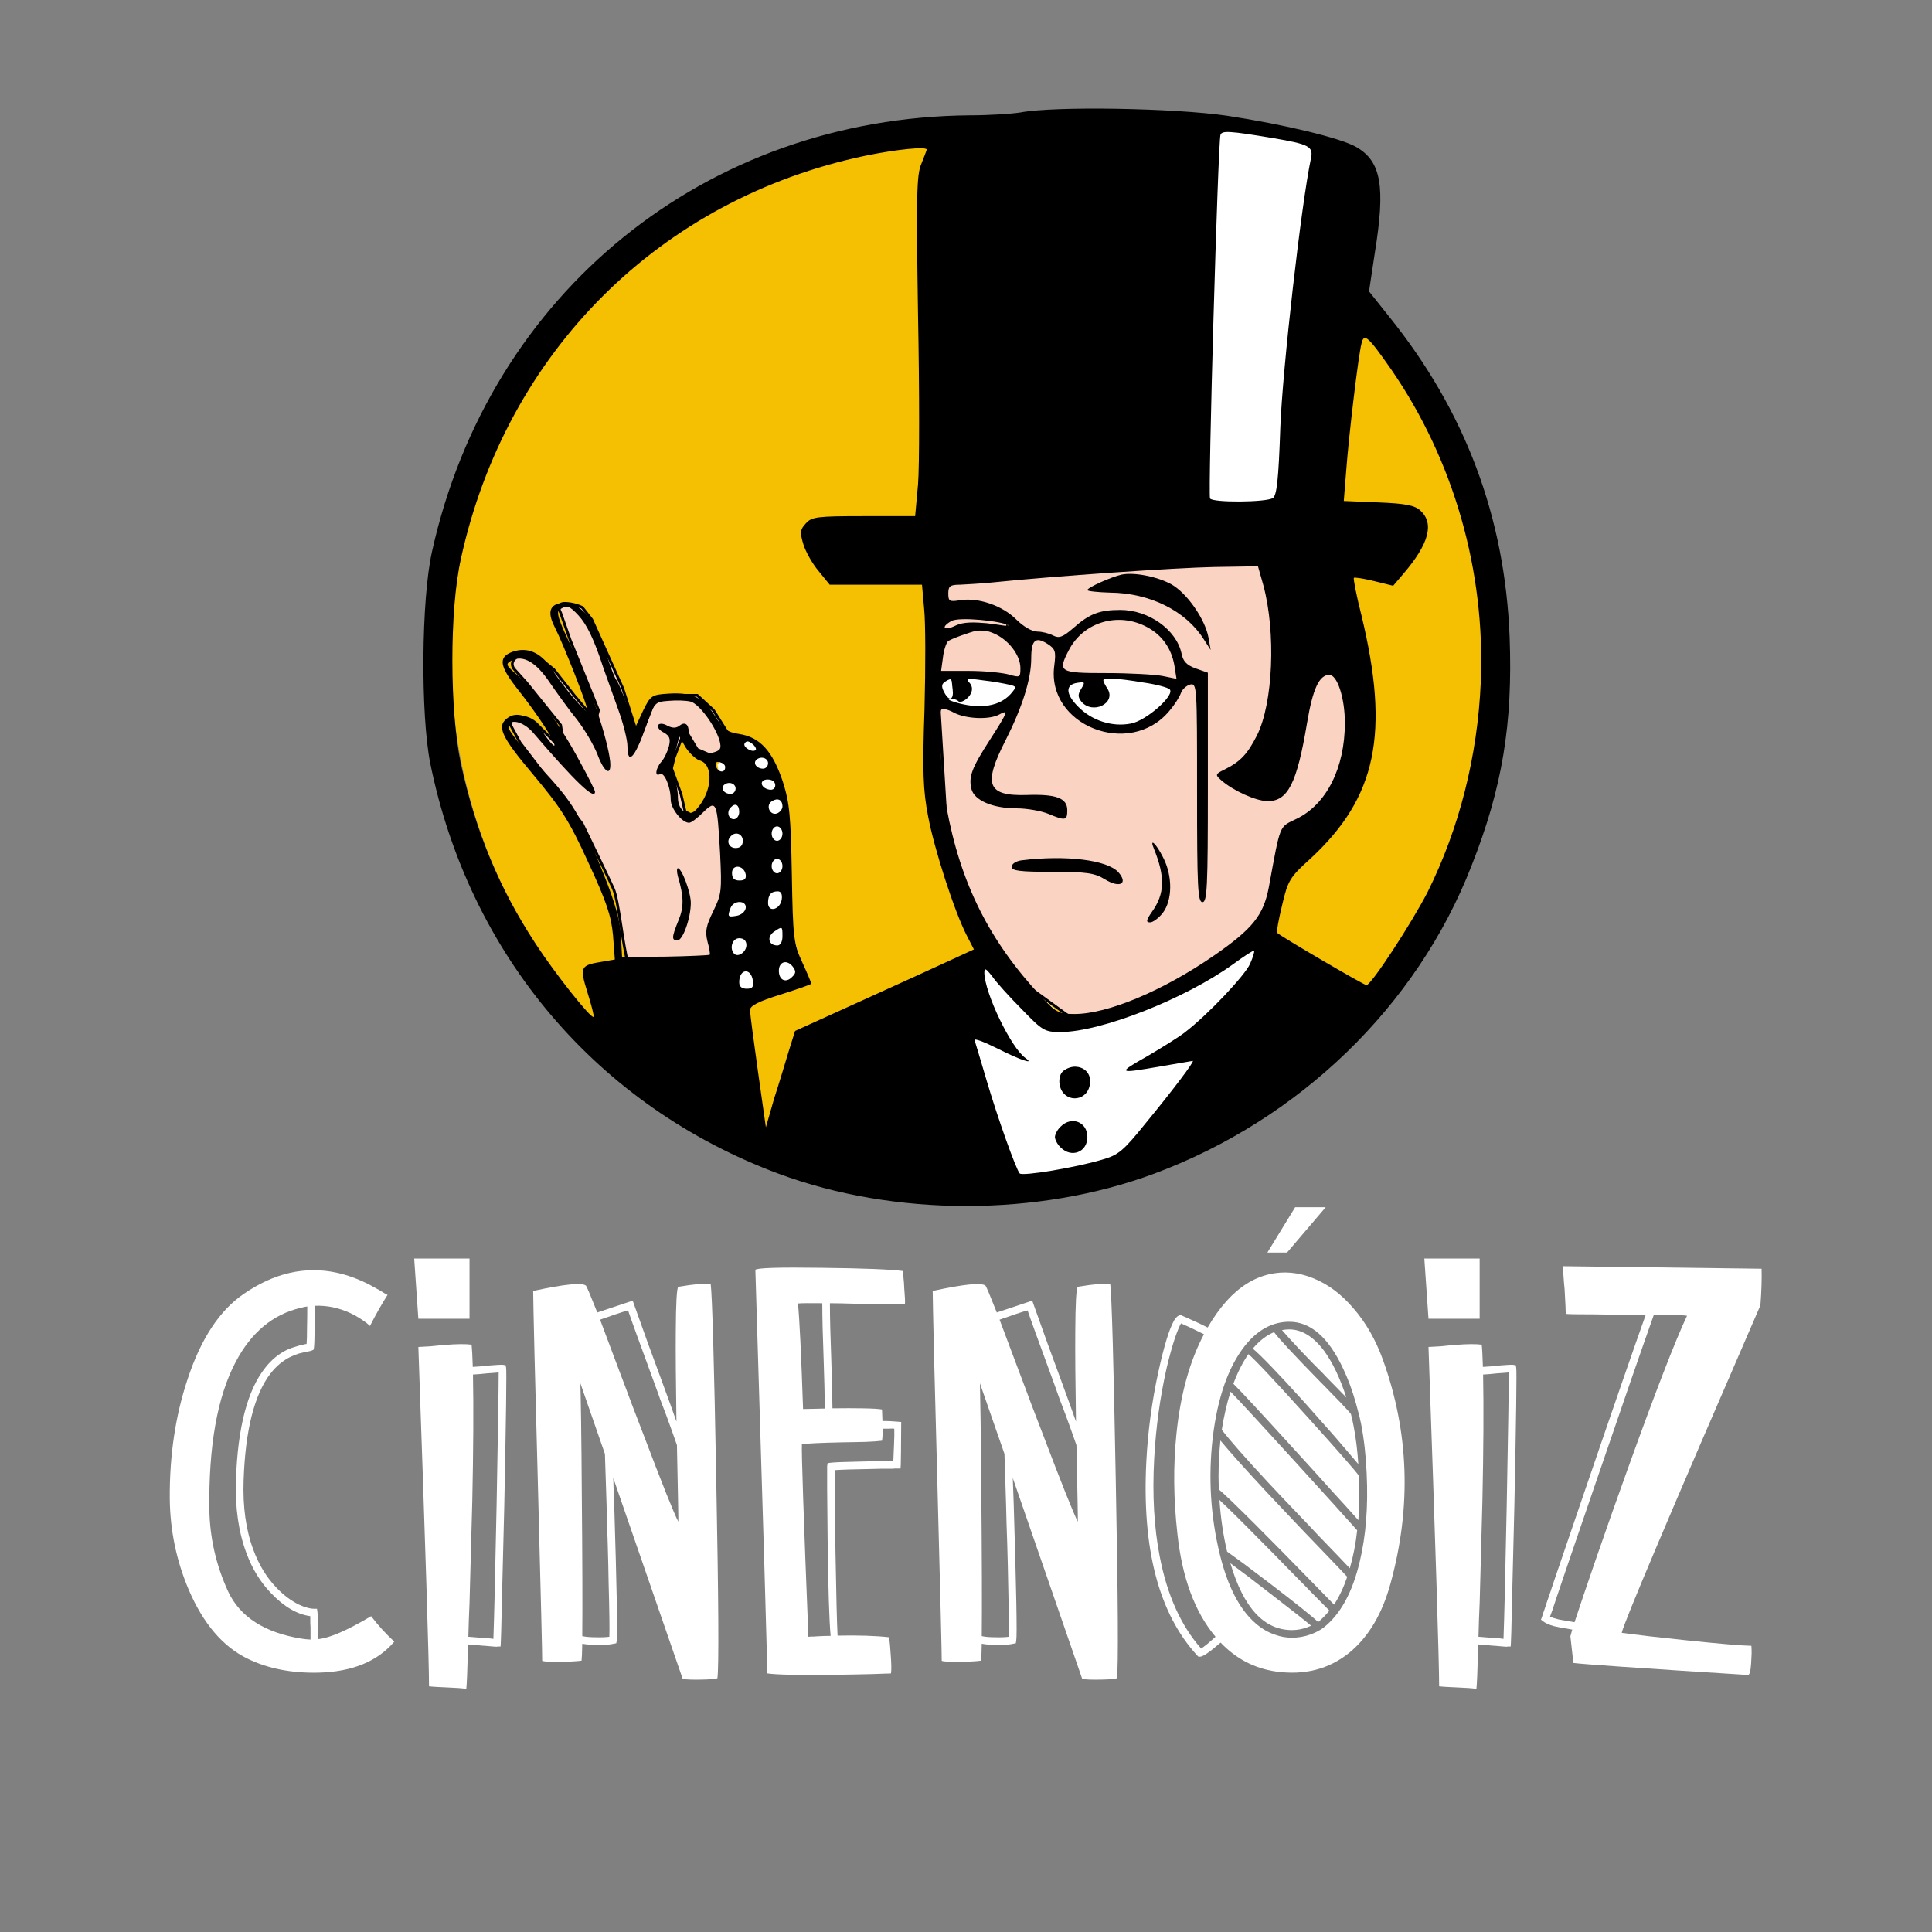 <svg xmlns="http://www.w3.org/2000/svg" xmlns:xlink="http://www.w3.org/1999/xlink" width="500" zoomAndPan="magnify" viewBox="0 0 375 375" height="500" preserveAspectRatio="xMidYMid meet" version="1.0"><rect x="0" y="0" width="375" height="375" fill="#808080" stroke="none"/><defs><clipPath id="c75e556454"><path d="M 82 21 L 293.277 21 L 293.277 234.523 L 82 234.523 Z M 82 21 " clip-rule="nonzero"/></clipPath><clipPath id="6b9d25ad5b"><path d="M 32.953 246 L 77 246 L 77 325 L 32.953 325 Z M 32.953 246 " clip-rule="nonzero"/></clipPath><clipPath id="366076fc6a"><path d="M 222 234.316 L 273 234.316 L 273 325 L 222 325 Z M 222 234.316 " clip-rule="nonzero"/></clipPath><clipPath id="a0e3d80386"><path d="M 299 245 L 341.953 245 L 341.953 326 L 299 326 Z M 299 245 " clip-rule="nonzero"/></clipPath></defs><path fill="#f5bf02" d="M 290.652 127.91 C 290.652 129.578 290.613 131.246 290.531 132.91 C 290.449 134.578 290.328 136.238 290.164 137.898 C 290.004 139.559 289.801 141.211 289.555 142.863 C 289.312 144.512 289.027 146.152 288.703 147.789 C 288.379 149.426 288.016 151.051 287.609 152.668 C 287.207 154.285 286.766 155.891 286.281 157.488 C 285.801 159.082 285.277 160.664 284.719 162.234 C 284.156 163.805 283.559 165.359 282.926 166.902 C 282.289 168.441 281.613 169.965 280.902 171.473 C 280.195 172.98 279.445 174.469 278.664 175.941 C 277.879 177.41 277.062 178.859 276.207 180.293 C 275.352 181.723 274.465 183.129 273.539 184.516 C 272.617 185.902 271.66 187.266 270.668 188.605 C 269.68 189.945 268.656 191.258 267.602 192.547 C 266.551 193.836 265.465 195.098 264.348 196.332 C 263.23 197.57 262.086 198.777 260.91 199.957 C 259.734 201.137 258.531 202.285 257.301 203.402 C 256.07 204.523 254.812 205.613 253.527 206.672 C 252.242 207.727 250.934 208.754 249.598 209.746 C 248.262 210.742 246.902 211.699 245.523 212.625 C 244.141 213.555 242.738 214.445 241.312 215.301 C 239.887 216.16 238.441 216.98 236.973 217.766 C 235.508 218.555 234.023 219.301 232.523 220.016 C 231.02 220.727 229.5 221.402 227.965 222.043 C 226.43 222.68 224.879 223.281 223.316 223.84 C 221.75 224.402 220.172 224.926 218.582 225.41 C 216.992 225.895 215.391 226.34 213.777 226.742 C 212.164 227.148 210.543 227.516 208.914 227.84 C 207.285 228.164 205.648 228.449 204.004 228.695 C 202.359 228.938 200.711 229.145 199.059 229.309 C 197.402 229.469 195.746 229.594 194.086 229.676 C 192.426 229.758 190.766 229.797 189.102 229.797 C 187.441 229.797 185.781 229.758 184.121 229.676 C 182.461 229.594 180.805 229.469 179.148 229.309 C 177.496 229.145 175.848 228.938 174.203 228.695 C 172.559 228.449 170.922 228.164 169.293 227.84 C 167.66 227.516 166.039 227.148 164.43 226.742 C 162.816 226.34 161.215 225.895 159.625 225.41 C 158.035 224.926 156.457 224.402 154.891 223.84 C 153.328 223.281 151.777 222.68 150.242 222.043 C 148.707 221.402 147.188 220.727 145.684 220.016 C 144.184 219.301 142.699 218.555 141.234 217.766 C 139.766 216.98 138.32 216.16 136.895 215.301 C 135.469 214.445 134.066 213.555 132.684 212.625 C 131.301 211.699 129.945 210.742 128.609 209.746 C 127.273 208.754 125.965 207.727 124.68 206.672 C 123.395 205.613 122.137 204.523 120.906 203.402 C 119.676 202.285 118.473 201.137 117.297 199.957 C 116.121 198.777 114.977 197.57 113.859 196.332 C 112.742 195.098 111.656 193.836 110.602 192.547 C 109.551 191.258 108.527 189.945 107.535 188.605 C 106.547 187.266 105.59 185.902 104.668 184.516 C 103.742 183.129 102.855 181.723 102 180.293 C 101.145 178.859 100.328 177.41 99.543 175.941 C 98.762 174.469 98.012 172.98 97.301 171.473 C 96.59 169.965 95.918 168.441 95.281 166.902 C 94.645 165.359 94.047 163.805 93.488 162.234 C 92.93 160.664 92.406 159.082 91.926 157.488 C 91.441 155.891 91 154.285 90.594 152.668 C 90.191 151.051 89.828 149.426 89.504 147.789 C 89.18 146.152 88.895 144.512 88.652 142.863 C 88.406 141.211 88.203 139.559 88.043 137.898 C 87.879 136.238 87.758 134.578 87.676 132.91 C 87.594 131.246 87.551 129.578 87.551 127.91 C 87.551 126.246 87.594 124.578 87.676 122.914 C 87.758 121.246 87.879 119.586 88.043 117.926 C 88.203 116.266 88.406 114.613 88.652 112.961 C 88.895 111.312 89.18 109.672 89.504 108.035 C 89.828 106.398 90.191 104.773 90.594 103.156 C 91 101.539 91.441 99.93 91.926 98.336 C 92.406 96.738 92.93 95.156 93.488 93.586 C 94.047 92.016 94.645 90.461 95.281 88.922 C 95.918 87.383 96.59 85.855 97.301 84.352 C 98.012 82.844 98.762 81.355 99.543 79.883 C 100.328 78.414 101.145 76.961 102 75.531 C 102.855 74.102 103.742 72.695 104.668 71.309 C 105.59 69.922 106.547 68.559 107.535 67.219 C 108.527 65.879 109.551 64.566 110.602 63.277 C 111.656 61.988 112.742 60.727 113.859 59.488 C 114.977 58.254 116.121 57.047 117.297 55.867 C 118.473 54.688 119.676 53.539 120.906 52.418 C 122.137 51.301 123.395 50.211 124.68 49.152 C 125.965 48.094 127.273 47.07 128.609 46.078 C 129.945 45.082 131.301 44.125 132.684 43.195 C 134.066 42.27 135.469 41.379 136.895 40.52 C 138.32 39.664 139.766 38.844 141.234 38.055 C 142.699 37.27 144.184 36.52 145.684 35.809 C 147.188 35.094 148.707 34.418 150.242 33.781 C 151.777 33.145 153.328 32.543 154.891 31.98 C 156.457 31.422 158.035 30.898 159.625 30.414 C 161.215 29.93 162.816 29.484 164.43 29.078 C 166.039 28.676 167.66 28.309 169.293 27.984 C 170.922 27.66 172.559 27.375 174.203 27.129 C 175.848 26.883 177.496 26.68 179.148 26.516 C 180.805 26.352 182.461 26.23 184.121 26.148 C 185.781 26.066 187.441 26.027 189.102 26.027 C 190.766 26.027 192.426 26.066 194.086 26.148 C 195.746 26.23 197.402 26.352 199.059 26.516 C 200.711 26.68 202.359 26.883 204.004 27.129 C 205.648 27.375 207.285 27.66 208.914 27.984 C 210.543 28.309 212.164 28.676 213.777 29.078 C 215.391 29.484 216.992 29.93 218.582 30.414 C 220.172 30.898 221.75 31.422 223.316 31.98 C 224.879 32.543 226.43 33.145 227.965 33.781 C 229.5 34.418 231.02 35.094 232.523 35.809 C 234.023 36.52 235.508 37.27 236.973 38.055 C 238.441 38.844 239.887 39.664 241.312 40.52 C 242.738 41.379 244.141 42.27 245.523 43.195 C 246.902 44.125 248.262 45.082 249.598 46.078 C 250.934 47.07 252.242 48.094 253.527 49.152 C 254.812 50.211 256.07 51.301 257.301 52.418 C 258.531 53.539 259.734 54.688 260.91 55.867 C 262.086 57.047 263.23 58.254 264.348 59.488 C 265.465 60.727 266.551 61.988 267.602 63.277 C 268.656 64.566 269.68 65.879 270.668 67.219 C 271.66 68.559 272.617 69.922 273.539 71.309 C 274.465 72.695 275.352 74.102 276.207 75.531 C 277.062 76.961 277.879 78.414 278.664 79.883 C 279.445 81.355 280.195 82.844 280.902 84.352 C 281.613 85.855 282.289 87.383 282.926 88.922 C 283.559 90.461 284.156 92.016 284.719 93.586 C 285.277 95.156 285.801 96.738 286.281 98.336 C 286.766 99.93 287.207 101.539 287.609 103.156 C 288.016 104.773 288.379 106.398 288.703 108.035 C 289.027 109.672 289.312 111.312 289.555 112.961 C 289.801 114.613 290.004 116.266 290.164 117.926 C 290.328 119.586 290.449 121.246 290.531 122.914 C 290.613 124.578 290.652 126.246 290.652 127.91 Z M 290.652 127.91 " fill-opacity="1" fill-rule="nonzero"/><path fill="#fad3c2" d="M 119.039 172.551 C 120.09 174.914 120.879 183.844 121.926 187.258 L 139.77 186.469 L 140.297 179.117 L 141.609 172.551 L 141.609 161.523 L 140.297 155.223 L 138.984 155.223 L 134.523 158.371 L 132.949 157.586 L 132.16 154.172 L 130.324 149.184 L 130.848 147.082 L 132.949 141.566 L 135.309 145.504 L 138.984 147.082 L 141.871 146.031 L 141.082 142.09 L 138.457 137.891 L 135.309 135 L 129.539 135 L 126.914 136.316 L 124.027 143.668 L 120.879 133.688 L 114.844 120.297 L 113.004 117.934 C 112.48 117.672 111.062 117.145 109.594 117.145 C 108.125 117.145 108.457 118.371 108.809 118.984 L 110.645 124.234 L 116.156 137.891 L 115.629 139.992 L 111.43 135 L 107.496 130.012 L 104.609 127.648 L 102.246 126.863 C 101.809 126.863 100.727 127.07 99.887 127.91 C 99.047 128.754 99.535 129.664 99.887 130.012 L 102.246 132.637 L 108.809 140.777 L 109.594 146.031 L 104.348 140.777 C 103.91 140.254 102.613 139.203 100.934 139.203 C 99.254 139.203 99.012 140.254 99.098 140.777 L 100.934 144.191 L 113.004 159.949 C 114.668 163.363 118.199 170.66 119.039 172.551 Z M 119.039 172.551 " fill-opacity="1" fill-rule="nonzero"/><path fill="#fad3c2" d="M 183.855 163.625 L 192.516 183.32 L 195.402 188.57 L 208.785 198.285 L 227.938 192.508 L 246.047 181.219 L 249.457 171.504 L 253.395 163.625 L 264.676 150.758 L 264.676 133.688 L 258.117 126.074 L 251.293 128.438 L 248.145 106.641 L 237.648 106.641 L 183.855 110.844 L 182.02 133.688 Z M 183.855 163.625 " fill-opacity="1" fill-rule="nonzero"/><path stroke-linecap="butt" transform="matrix(0.525, 0, 0, 0.525, 81.779, 20.774)" fill="none" stroke-linejoin="miter" d="M 70.996 288.997 C 72.999 293.497 74.502 310.5 76.497 317.001 L 110.497 315.498 L 111.502 301.5 L 114.003 288.997 L 114.003 268 L 111.502 256.003 L 109.001 256.003 L 100.501 261.998 L 97.502 260.503 L 95.998 254.002 L 92.5 244.504 L 93.497 240.502 L 97.502 230 L 101.997 237.497 L 109.001 240.502 L 114.502 238.501 L 112.998 230.997 L 107.996 223.001 L 101.997 217.497 L 91.004 217.497 L 86.002 220.003 L 80.501 234.001 L 74.502 214.998 L 63.003 189.501 L 59.497 185.001 C 58.499 184.502 55.798 183.498 52.999 183.498 C 50.2 183.498 50.833 185.834 51.503 187.002 L 55.001 196.998 L 65.503 223.001 L 64.499 227.002 L 56.497 217.497 L 49.002 207.999 L 43.501 203.499 L 38.998 202.004 C 38.165 202.004 36.103 202.398 34.503 203.997 C 32.902 205.604 33.833 207.337 34.503 207.999 L 38.998 212.997 L 51.503 228.497 L 52.999 238.501 L 43.003 228.497 C 42.169 227.501 39.698 225.5 36.497 225.5 C 33.297 225.5 32.835 227.501 32.999 228.497 L 36.497 234.998 L 59.497 265.002 C 62.668 271.503 69.396 285.397 70.996 288.997 Z M 70.996 288.997 " stroke="#000000" stroke-width="1" stroke-opacity="1" stroke-miterlimit="4"/><path stroke-linecap="butt" transform="matrix(0.525, 0, 0, 0.525, 81.779, 20.774)" fill="none" stroke-linejoin="miter" d="M 194.501 272.001 L 211.002 309.503 L 216.503 319.5 L 242.003 337.998 L 278.497 326.997 L 313.003 305.502 L 319.501 287.004 L 327.004 272.001 L 348.499 247.501 L 348.499 214.998 L 336.002 200.501 L 322.999 205.001 L 317 163.498 L 297 163.498 L 194.501 171.501 L 191.002 214.998 Z M 194.501 272.001 " stroke="#000000" stroke-width="1" stroke-opacity="1" stroke-miterlimit="4"/><path fill="#ffffff" d="M 141.344 159.422 L 139.246 148.395 L 141.871 145.504 L 143.445 143.93 C 143.969 143.492 144.703 143.195 145.543 143.406 C 146.594 143.668 148.168 145.77 148.691 145.77 C 149.113 145.77 150.965 150.23 151.84 152.594 L 152.629 159.16 L 153.152 170.977 L 153.68 180.691 L 156.566 190.41 L 146.855 193.035 L 142.395 191.984 L 140.82 180.691 L 140.82 169.926 Z M 141.344 159.422 " fill-opacity="1" fill-rule="nonzero"/><path fill="#ffffff" d="M 219.281 226.383 L 196.449 230.324 C 193.301 225.508 186.898 215.145 186.48 212.203 C 186.059 209.262 184.73 202.227 184.117 199.074 L 191.727 198.285 C 190.504 196.359 188.055 192.246 188.055 191.195 C 188.055 190.145 189.102 187.781 189.629 186.73 L 193.039 185.684 L 196.449 188.57 L 207.473 198.285 L 215.344 197.234 L 234.238 188.57 L 246.309 180.691 L 247.355 186.73 C 244.559 193.035 238.855 205.797 238.434 206.426 C 238.016 207.059 225.488 219.992 219.281 226.383 Z M 219.281 226.383 " fill-opacity="1" fill-rule="nonzero"/><path fill="#ffffff" d="M 193.301 137.891 L 188.316 137.891 L 184.379 136.84 L 182.805 134.738 L 183.066 131.062 L 187.266 130.273 L 198.812 131.852 L 198.812 134.215 Z M 193.301 137.891 " fill-opacity="1" fill-rule="nonzero"/><path fill="#ffffff" d="M 207.996 131.59 L 211.145 131.062 L 218.23 131.062 L 226.629 131.852 L 227.676 134.738 L 222.953 140.254 L 216.918 141.305 C 213.508 141.305 208.207 138.102 207.996 137.891 C 207.785 137.68 206.859 135.613 206.16 134.738 Z M 207.996 131.59 " fill-opacity="1" fill-rule="nonzero"/><path fill="#ffffff" d="M 253.129 99.027 L 229.25 100.863 L 231.352 88.523 L 231.352 38.367 L 237.125 23.398 L 257.066 27.078 L 261.789 34.168 Z M 253.129 99.027 " fill-opacity="1" fill-rule="nonzero"/><g clip-path="url(#c75e556454)"><path fill="#000000" d="M 198.059 21.824 C 196.309 22.105 191.902 22.383 188.262 22.383 C 136.973 22.805 94.988 56.836 83.859 107.043 C 81.762 116.359 81.621 138.625 83.512 148.148 C 91.07 185.402 115.98 214.742 151.176 227.836 C 173.707 236.168 201.418 236.168 223.949 227.836 C 252.223 217.332 275.031 195.277 285.598 168.105 C 291.617 152.91 293.645 140.445 293.016 123.641 C 292.105 100.32 284.41 79.805 269.574 61.387 L 265.727 56.559 L 266.844 49.133 C 268.945 36.18 268.105 31.348 263.277 28.547 C 260.27 26.797 249.211 24.137 238.086 22.453 C 228.008 20.984 204.777 20.562 198.059 21.824 Z M 247.043 26.797 C 254.039 27.988 254.949 28.406 254.461 30.719 C 252.57 39.609 248.934 71.684 248.512 82.887 C 248.16 93.32 247.812 96.191 247.043 96.68 C 245.715 97.52 235.355 97.59 234.867 96.75 C 234.445 96.121 236.406 27.496 236.895 26.168 C 237.176 25.324 238.645 25.395 247.043 26.797 Z M 179.867 29.035 C 179.867 29.176 179.375 30.438 178.816 31.84 C 177.906 33.938 177.836 38.141 178.188 61.109 C 178.469 75.883 178.469 90.66 178.188 94.02 L 177.629 100.184 L 167.691 100.184 C 158.594 100.184 157.543 100.32 156.426 101.582 C 155.305 102.773 155.234 103.332 155.934 105.645 C 156.355 107.043 157.684 109.426 158.875 110.824 L 161.043 113.488 L 178.957 113.488 L 179.375 118.18 C 179.656 120.77 179.656 129.523 179.445 137.645 C 179.027 149.758 179.168 153.402 180.145 158.441 C 181.336 164.816 185.254 176.93 187.633 181.551 L 189.035 184.281 L 184.625 186.312 C 182.176 187.434 174.41 191.004 167.27 194.227 L 154.324 200.105 L 153.137 203.887 C 152.508 205.988 151.246 210.191 150.266 213.203 L 148.656 218.805 L 147.117 207.949 C 146.277 201.996 145.578 196.676 145.578 196.047 C 145.578 195.207 147.258 194.363 151.527 193.035 C 154.816 191.984 157.473 191.074 157.473 190.934 C 157.473 190.793 156.703 188.902 155.727 186.801 C 154.047 183.16 153.906 182.109 153.695 169.715 C 153.484 158.371 153.277 155.922 151.945 151.719 C 149.988 145.836 147.539 143.105 143.551 142.477 C 141.172 142.125 140.402 141.566 138.793 138.977 C 136.48 135.336 134.383 134.355 129.766 134.633 C 126.477 134.844 126.266 134.984 124.797 137.996 L 123.328 141.145 L 122.559 139.047 C 120.668 134.004 120.109 132.672 119.617 131.973 C 119.27 131.555 118.359 129.102 117.59 126.582 C 115.84 120.91 112.691 116.988 109.891 116.988 C 106.812 116.988 106.043 118.527 107.652 121.68 C 109.402 125.109 114.09 137.086 114.09 138.066 C 114.09 138.906 109.684 133.793 106.953 129.664 C 104.855 126.582 102.336 125.531 99.465 126.512 C 96.668 127.562 96.875 129.242 100.656 134.004 C 104.574 138.977 108.004 144.297 107.582 144.719 C 107.441 144.859 106.465 143.738 105.414 142.195 C 103.453 139.254 100.656 137.996 98.766 139.188 C 96.246 140.797 97.086 142.758 103.523 150.391 C 108.844 156.762 110.453 159.211 114.16 167.336 C 117.73 175.039 118.637 177.77 118.988 181.551 L 119.34 186.242 L 116.891 186.664 C 112.621 187.363 112.48 187.641 114.02 192.613 C 114.789 195.066 115.352 197.234 115.211 197.375 C 114.719 197.797 107.582 188.762 103.945 183.16 C 96.805 172.238 92.328 161.383 89.461 148.289 C 87.289 138.137 87.219 118.387 89.461 108.445 C 98.277 68.25 128.156 38.559 167.969 30.227 C 174.059 28.969 179.867 28.406 179.867 29.035 Z M 270.062 71.754 C 282.168 89.328 288.328 110.824 287.418 132.395 C 286.789 146.887 283.219 160.824 277.133 173.078 C 274.055 179.102 266.145 191.215 265.234 191.215 C 264.746 191.215 248.723 181.832 247.883 181.059 C 247.742 180.922 248.16 178.539 248.863 175.668 C 249.98 170.906 250.332 170.277 254.461 166.566 C 267.195 154.73 269.785 142.336 264.258 119.438 C 263.277 115.586 262.648 112.297 262.785 112.156 C 262.926 112.016 264.746 112.297 266.707 112.785 L 270.414 113.695 L 272.441 111.316 C 277.34 105.574 278.461 101.582 275.66 99.062 C 274.543 98.082 272.793 97.73 267.547 97.52 L 260.828 97.242 L 261.316 91.148 C 261.809 84.496 263.625 69.23 264.258 66.711 C 264.746 64.539 265.516 65.238 270.062 71.754 Z M 245.223 113.625 C 247.672 122.73 247.113 136.523 243.965 142.758 C 242.145 146.328 240.816 147.801 237.734 149.34 C 235.848 150.25 235.848 150.391 237.035 151.441 C 239.344 153.473 243.824 155.5 246.062 155.5 C 249.98 155.5 251.73 152.07 253.691 140.375 C 254.809 133.652 256.07 130.992 258.027 130.992 C 259.566 130.992 261.039 135.473 261.039 140.305 C 261.039 149.059 257.469 156.133 251.66 158.934 C 248.23 160.613 248.582 159.703 246.273 172.238 C 245.223 177.699 243.125 180.289 235.637 185.473 C 225.699 192.336 214.992 196.816 208.555 196.816 C 205.547 196.816 204.988 196.535 202.117 193.453 C 192.043 182.672 186.445 171.539 183.715 156.691 C 182.664 150.738 181.965 138.414 182.734 137.715 C 182.945 137.434 184.066 137.715 185.184 138.344 C 187.492 139.535 191.973 139.746 193.93 138.695 C 195.82 137.645 195.609 138.207 192.184 143.527 C 188.613 149.059 187.984 150.738 188.543 153.121 C 189.102 155.363 192.672 156.902 197.359 156.902 C 199.32 156.902 202.047 157.391 203.449 157.953 C 206.809 159.352 207.156 159.281 207.156 157.254 C 207.156 154.871 204.918 154.102 199.18 154.312 C 191.621 154.52 190.781 152.281 195.191 143.668 C 198.41 137.297 200.16 131.832 200.16 127.77 C 200.16 124.199 201 123.5 203.309 124.969 C 204.848 125.953 204.988 126.441 204.637 129.172 C 203.027 140.797 219.262 147.238 226.961 137.996 C 227.938 136.875 228.918 135.336 229.199 134.562 C 229.41 133.863 230.25 133.094 230.949 132.883 C 232.348 132.535 232.348 133.023 232.348 153.82 C 232.348 172.309 232.488 175.109 233.398 175.109 C 234.309 175.109 234.445 172.168 234.445 152.84 L 234.445 130.574 L 232.066 129.734 C 230.316 129.102 229.617 128.332 229.34 126.863 C 228.359 122.238 222.973 118.387 217.441 118.387 C 213.383 118.387 211.426 119.16 208.348 121.891 C 206.246 123.711 205.547 123.922 204.43 123.359 C 203.656 122.941 202.258 122.59 201.348 122.59 C 200.301 122.59 198.621 121.609 197.219 120.207 C 194.562 117.547 189.875 115.938 186.375 116.496 C 184.273 116.848 184.066 116.707 184.066 115.168 C 184.066 113.766 184.414 113.488 186.375 113.488 C 187.562 113.418 190.363 113.277 192.461 113.066 C 204.707 111.805 228.289 110.195 235.637 110.055 L 244.172 109.914 Z M 112.27 119.438 C 113.879 121.188 115.281 123.988 117.098 129.594 C 117.73 131.344 118.988 134.914 119.969 137.645 C 120.949 140.305 121.789 143.598 121.789 144.859 C 121.789 148.57 123.188 147.168 125.215 141.426 C 127.035 136.246 127.035 136.246 129.766 136.035 C 131.305 135.895 133.191 135.965 134.031 136.176 C 135.711 136.594 138.93 141.008 139.699 143.879 C 140.051 145.348 139.84 145.699 138.23 146.117 C 136.691 146.469 136.062 146.258 135.012 144.926 C 134.312 144.016 133.684 142.758 133.684 142.125 C 133.684 140.516 132.914 140.027 131.863 140.867 C 131.234 141.355 130.535 141.355 129.555 140.867 C 128.715 140.375 128.016 140.375 127.734 140.727 C 127.527 141.145 128.016 141.777 128.855 142.195 C 129.973 142.828 130.184 143.387 129.836 144.859 C 129.555 145.906 128.926 147.238 128.363 147.867 C 127.246 149.129 127.035 150.879 128.086 150.25 C 128.926 149.758 130.184 152.77 130.184 155.223 C 130.184 156.902 132.355 159.703 133.754 159.703 C 134.172 159.703 135.363 158.793 136.48 157.672 C 139.07 155.152 139.211 155.57 139.77 165.656 C 140.121 172.938 140.051 173.566 138.441 176.859 C 137.043 179.73 136.832 180.781 137.32 182.742 C 137.672 184 137.883 185.191 137.742 185.332 C 137.602 185.402 133.754 185.613 129.137 185.684 L 120.738 185.75 L 120.527 181.691 C 120.387 178.82 119.34 175.039 117.098 169.508 C 112.41 157.742 111.57 156.203 104.852 148.918 C 101.426 145.277 98.695 141.777 98.695 141.215 C 98.695 139.324 101.566 139.957 103.523 142.266 C 111.57 151.648 115.488 155.43 115.488 153.68 C 115.488 153.402 114.09 150.602 112.34 147.449 C 108.703 140.656 103.875 134.074 100.445 131.062 C 98.137 129.102 98.066 128.891 99.324 128.191 C 101.566 127.07 104.082 128.543 106.742 132.535 C 108.141 134.562 110.453 137.785 111.992 139.676 C 113.461 141.566 115.281 144.648 115.98 146.469 C 117.309 150.039 118.707 150.809 118.43 147.801 C 117.938 143.316 114.371 132.742 111.223 126.16 C 108.422 120.488 107.863 118.738 108.633 118.316 C 110.031 117.406 110.52 117.547 112.27 119.438 Z M 195.801 121.398 C 196.363 121.75 193.496 121.172 191.465 120.961 C 189.086 120.75 187.004 120.699 185.535 121.398 C 183.297 122.52 182.457 121.82 184.625 120.559 C 186.094 119.648 194.543 120.559 195.801 121.398 Z M 222.832 121.82 C 225.629 123.359 227.379 125.953 227.938 129.102 L 228.359 131.762 L 225.629 131.203 C 224.16 130.922 219.191 130.645 214.645 130.645 C 205.617 130.645 205.266 130.434 207.438 126.23 C 210.305 120.629 217.234 118.668 222.832 121.82 Z M 196.73 122.379 C 197.641 123.5 198.27 122.578 197.219 121.668 C 196.52 121.18 195.262 121.609 195.262 121.469 C 195.262 120.91 195.82 121.258 196.73 122.379 Z M 192.742 122.871 C 195.68 124.059 198.059 127.141 198.059 129.664 C 198.059 131.484 197.988 131.555 195.82 130.922 C 194.562 130.574 191.062 130.223 188.125 130.223 L 182.664 130.223 L 183.016 127.703 C 183.156 126.301 183.645 124.832 183.996 124.48 C 184.414 124.059 188.508 122.605 189.629 122.398 C 190.676 122.398 191.414 122.309 192.742 122.871 Z M 184.906 133.793 C 185.168 135.668 184.344 136.383 183.297 134.426 C 182.664 133.234 182.734 132.812 183.434 132.324 C 184.973 131.344 184.641 131.922 184.906 133.793 Z M 195.82 132.883 C 197.359 133.234 197.359 133.305 196.172 134.703 C 193.512 137.645 189.066 137.363 185.676 136.383 C 182.281 135.406 185.43 135.406 186.023 136.105 C 186.621 136.805 189.941 134.426 188.125 132.465 C 187.355 131.691 187.844 131.625 190.711 132.043 C 192.672 132.254 194.91 132.672 195.82 132.883 Z M 221.852 132.465 C 224.371 132.812 226.68 133.445 227.031 133.793 C 228.148 134.914 222.41 139.957 219.473 140.445 C 215.902 141.145 211.914 139.887 209.258 137.156 C 206.809 134.703 206.738 132.883 209.117 132.535 C 210.586 132.324 210.656 132.395 209.887 133.652 C 209.188 134.773 209.188 135.266 209.887 136.176 C 212.055 138.766 216.672 136.523 214.992 133.723 C 214.504 133.023 214.152 132.254 214.152 132.043 C 214.152 131.484 216.883 131.625 221.852 132.465 Z M 135.781 147.59 C 138.582 148.359 138.301 153.609 135.223 157.043 C 133.754 158.793 131.582 157.461 131.582 154.801 C 131.582 153.68 131.305 152 130.883 150.949 C 130.395 149.691 130.465 148.219 131.023 146.047 L 131.863 142.969 L 133.125 145.137 C 133.895 146.258 135.082 147.379 135.781 147.59 Z M 146.699 145.559 C 146.07 146.188 144.109 144.996 144.531 144.297 C 144.879 143.738 145.297 143.809 146 144.367 C 146.559 144.789 146.84 145.348 146.699 145.559 Z M 149.078 148.148 C 149.078 148.711 148.656 149.199 148.098 149.199 C 146.91 149.199 146.137 148.219 146.77 147.52 C 147.609 146.68 149.078 147.098 149.078 148.148 Z M 140.75 148.848 C 140.82 150.039 139.492 150.039 139 148.848 C 138.723 148.078 138.93 147.801 139.699 147.938 C 140.262 148.078 140.75 148.43 140.75 148.848 Z M 150.477 152.422 C 150.477 153.051 149.988 153.402 149.289 153.262 C 147.539 152.91 147.328 151.301 149.008 151.301 C 149.848 151.301 150.477 151.719 150.477 152.422 Z M 142.781 153.051 C 142.781 153.609 142.359 154.102 141.801 154.102 C 140.609 154.102 139.84 153.121 140.469 152.422 C 141.309 151.582 142.781 152 142.781 153.051 Z M 151.875 156.551 C 151.875 157.043 151.387 157.672 150.828 157.883 C 149.426 158.371 148.52 156.273 149.848 155.5 C 150.965 154.801 151.875 155.223 151.875 156.551 Z M 143.48 157.602 C 143.48 158.371 142.988 159.004 142.43 159.004 C 141.379 159.004 140.961 157.531 141.871 156.691 C 142.711 155.781 143.48 156.203 143.48 157.602 Z M 151.875 161.805 C 151.875 162.574 151.387 163.203 150.828 163.203 C 150.266 163.203 149.777 162.574 149.777 161.805 C 149.777 161.035 150.266 160.402 150.828 160.402 C 151.387 160.402 151.875 161.035 151.875 161.805 Z M 144.18 163.203 C 144.18 164.113 143.691 164.605 142.781 164.605 C 141.449 164.605 140.891 163.203 141.871 162.293 C 142.781 161.312 144.18 161.875 144.18 163.203 Z M 151.875 168.105 C 151.875 168.875 151.387 169.508 150.828 169.508 C 150.266 169.508 149.777 168.875 149.777 168.105 C 149.777 167.336 150.266 166.707 150.828 166.707 C 151.387 166.707 151.875 167.336 151.875 168.105 Z M 144.738 169.715 C 144.879 170.559 144.531 170.906 143.551 170.906 C 142.5 170.906 142.082 170.488 142.082 169.438 C 142.082 167.684 144.391 167.895 144.738 169.715 Z M 151.738 174.547 C 151.457 176.578 149.078 177.211 149.078 175.25 C 149.078 173.707 149.637 173.008 150.965 173.008 C 151.598 173.008 151.875 173.566 151.738 174.547 Z M 144.738 176.297 C 144.598 177 143.828 177.629 142.918 177.77 C 141.242 178.051 141.172 177.91 141.801 176.23 C 142.43 174.617 145.02 174.758 144.738 176.297 Z M 151.875 181.762 C 151.875 182.812 151.457 183.512 150.898 183.512 C 149.219 183.512 148.797 181.969 150.129 180.922 C 151.875 179.73 151.875 179.73 151.875 181.762 Z M 144.879 183.441 C 144.879 184.773 143.27 185.891 142.5 185.121 C 141.52 184.07 142.148 182.109 143.48 182.109 C 144.391 182.109 144.879 182.602 144.879 183.441 Z M 242.633 187.082 C 241.652 189.324 234.379 197.027 229.969 200.387 C 228.918 201.227 225.559 203.328 222.691 205.008 C 216.742 208.371 216.883 208.441 225.352 206.969 C 228.641 206.41 231.438 205.918 231.508 205.918 C 231.93 205.918 227.66 211.59 222.41 217.965 C 218.004 223.426 217.094 224.195 213.875 225.105 C 208.695 226.645 198.48 228.328 197.922 227.766 C 197.219 226.996 193.582 216.844 191.414 209.422 C 190.363 205.777 189.312 202.418 189.172 201.926 C 188.965 201.438 190.992 202.207 193.652 203.539 C 197.922 205.707 201 206.758 199.039 205.359 C 196.242 203.398 191.133 192.754 191.062 188.832 C 191.062 187.781 191.344 187.922 192.602 189.531 C 193.371 190.652 195.961 193.523 198.34 195.906 C 202.328 200.035 202.75 200.316 205.828 200.316 C 213.664 200.316 230.039 193.875 239.344 187.152 C 241.445 185.613 243.266 184.422 243.402 184.562 C 243.543 184.703 243.195 185.82 242.633 187.082 Z M 153.695 189.672 C 152.508 190.863 151.176 190.234 151.176 188.414 C 151.176 186.664 152.715 186.172 153.836 187.574 C 154.535 188.484 154.535 188.902 153.695 189.672 Z M 146.137 190.375 C 146.348 191.562 146 191.914 144.949 191.914 C 143.969 191.914 143.48 191.496 143.48 190.652 C 143.48 187.992 145.789 187.781 146.137 190.375 Z M 146.137 190.375 " fill-opacity="1" fill-rule="nonzero"/></g><path fill="#000000" d="M 217.707 111.527 C 215.605 112.016 211.059 114.047 211.059 114.535 C 211.059 114.746 213.016 114.957 215.465 115.027 C 223.164 115.098 230.09 118.527 233.59 123.988 L 234.988 126.16 L 234.57 123.781 C 233.941 120.207 230.371 115.098 227.363 113.418 C 224.562 111.875 220.086 111.035 217.707 111.527 Z M 217.707 111.527 " fill-opacity="1" fill-rule="nonzero"/><path fill="#000000" d="M 224.004 164.816 C 226.172 170.207 226.102 173.496 223.582 177 C 222.465 178.609 222.395 179.031 223.234 179.031 C 223.793 179.031 224.914 178.188 225.684 177.211 C 227.57 174.758 227.641 170.066 225.754 166.426 C 224.352 163.625 223.023 162.504 224.004 164.816 Z M 224.004 164.816 " fill-opacity="1" fill-rule="nonzero"/><path fill="#000000" d="M 198.324 166.984 C 197.203 167.125 196.363 167.684 196.363 168.246 C 196.363 169.016 197.902 169.227 204.27 169.227 C 210.918 169.227 212.457 169.438 214.488 170.695 C 217.355 172.449 219.035 171.539 217.074 169.297 C 214.906 166.914 206.93 165.934 198.324 166.984 Z M 198.324 166.984 " fill-opacity="1" fill-rule="nonzero"/><path fill="#000000" d="M 131.566 170.066 C 132.758 174.059 132.758 176.09 131.707 178.609 C 130.375 181.902 130.309 182.531 131.496 182.531 C 132.547 182.531 134.086 178.188 134.086 175.25 C 134.086 173.219 132.336 168.527 131.566 168.527 C 131.355 168.527 131.355 169.227 131.566 170.066 Z M 131.566 170.066 " fill-opacity="1" fill-rule="nonzero"/><path fill="#000000" d="M 206.16 208.09 C 205.672 208.648 205.461 209.84 205.738 210.82 C 206.508 213.973 210.707 213.973 211.477 210.82 C 212.039 208.719 210.707 207.039 208.609 207.039 C 207.77 207.039 206.648 207.531 206.16 208.09 Z M 206.16 208.09 " fill-opacity="1" fill-rule="nonzero"/><path fill="#000000" d="M 205.879 218.664 C 205.25 219.223 204.762 220.203 204.762 220.695 C 204.762 221.184 205.25 222.164 205.879 222.727 C 207.98 224.824 211.059 223.637 211.059 220.695 C 211.059 217.754 207.98 216.562 205.879 218.664 Z M 205.879 218.664 " fill-opacity="1" fill-rule="nonzero"/><g clip-path="url(#6b9d25ad5b)"><path fill="#ffffff" d="M 44.273 308.895 C 41.941 303.801 40.723 298.5 40.637 292.988 C 40.484 280.621 42.195 271.062 45.758 264.328 C 48.781 258.605 52.977 255.117 58.336 253.859 C 58.789 253.734 59.223 253.648 59.641 253.586 C 59.641 255.086 59.625 256.461 59.594 257.719 C 59.594 259.188 59.566 260.234 59.508 260.863 L 59.191 260.91 L 58.828 261 L 58.473 261.094 C 58.172 261.148 57.887 261.223 57.617 261.316 C 56.961 261.496 56.332 261.719 55.73 261.988 C 54.113 262.77 52.707 263.918 51.508 265.449 C 48.035 269.789 46.133 277.07 45.801 287.281 C 45.625 292.641 46.297 297.359 47.824 301.434 C 48.961 304.52 50.566 307.125 52.629 309.25 C 55.117 311.859 57.648 313.34 60.227 313.699 C 60.227 314.027 60.227 314.477 60.227 315.047 L 60.27 315.859 L 60.27 316.707 C 60.27 317.34 60.27 317.852 60.27 318.238 C 59.641 318.207 59.059 318.145 58.52 318.059 C 51.328 316.891 46.582 313.836 44.273 308.895 Z M 72.039 313.699 C 67.398 316.453 63.984 317.938 61.801 318.145 C 61.77 317.727 61.754 317.234 61.754 316.664 C 61.723 314.602 61.676 313.34 61.617 312.895 L 61.527 312.262 L 60.898 312.262 C 60.566 312.262 60.18 312.199 59.73 312.082 C 59.16 311.934 58.59 311.723 58.023 311.453 C 56.496 310.703 55.059 309.629 53.711 308.223 C 51.762 306.215 50.25 303.742 49.172 300.805 C 47.734 296.973 47.105 292.48 47.285 287.328 C 47.617 277.625 49.352 270.719 52.496 266.613 C 53.605 265.18 54.891 264.098 56.359 263.379 C 56.898 263.109 57.469 262.887 58.07 262.707 C 58.309 262.645 58.562 262.59 58.828 262.527 L 59.145 262.438 L 59.461 262.391 C 59.941 262.305 60.27 262.227 60.449 262.168 L 60.852 261.988 L 60.941 261.586 C 61.004 261.102 61.051 259.906 61.074 257.988 C 61.105 257.242 61.121 256.414 61.121 255.52 C 61.121 254.863 61.121 254.168 61.121 253.449 C 63.492 253.363 65.793 253.844 68.039 254.891 C 68.852 255.277 69.629 255.727 70.379 256.238 C 70.918 256.598 71.398 256.969 71.816 257.363 C 72.957 255.117 74.094 253.109 75.227 251.34 C 75.082 251.281 74.855 251.164 74.555 250.98 L 74.195 250.754 L 73.746 250.484 C 72.941 250.035 72.207 249.633 71.547 249.273 C 69.453 248.223 67.383 247.473 65.344 247.027 C 59.207 245.711 53.184 247.086 47.285 251.164 C 42.613 254.367 38.984 259.875 36.414 267.695 C 34.043 274.793 32.895 282.52 32.953 290.875 C 33.016 297.051 34.242 302.949 36.637 308.578 C 39.453 315.141 43.238 319.586 48.004 321.922 C 51.957 323.867 56.586 324.785 61.887 324.66 C 68.387 324.484 73.266 322.477 76.531 318.641 C 74.824 317.055 73.328 315.41 72.039 313.699 Z M 72.039 313.699 " fill-opacity="1" fill-rule="nonzero"/></g><path fill="#ffffff" d="M 95.766 318.105 C 95.613 318.074 95.387 318.043 95.086 318.012 L 94.281 317.969 C 92.84 317.852 91.719 317.758 90.91 317.695 L 91 314.461 L 91.133 311.188 L 91.312 304.531 C 91.465 299.352 91.582 294.934 91.672 291.281 C 91.883 281.277 91.93 273.113 91.805 266.797 C 92.5 266.766 93.395 266.691 94.508 266.57 L 95.766 266.48 C 96.184 266.453 96.523 266.422 96.793 266.391 C 96.793 269.477 96.66 278.07 96.391 292.18 C 96.121 305.598 95.91 314.238 95.766 318.105 Z M 98.145 265 L 97.602 264.906 C 97.215 264.879 96.137 264.938 94.367 265.086 L 93.789 265.18 L 93.156 265.223 C 92.617 265.254 92.152 265.285 91.766 265.316 C 91.703 263.277 91.629 261.84 91.539 261 C 90.43 260.852 88.707 260.863 86.371 261.047 L 84.934 261.18 L 83.59 261.316 C 82.602 261.371 81.805 261.418 81.203 261.449 C 82.586 300.656 83.273 322.609 83.273 327.316 C 83.781 327.371 84.395 327.418 85.113 327.449 L 86.957 327.539 C 88.574 327.598 89.758 327.688 90.508 327.809 C 90.594 327.301 90.715 324.422 90.863 319.18 C 91.344 319.211 91.93 319.258 92.617 319.316 L 93.426 319.402 L 94.145 319.449 C 95.465 319.57 96.227 319.633 96.438 319.633 L 96.523 319.586 L 97.156 319.586 L 97.199 318.957 C 97.23 318.84 97.305 316.035 97.426 310.555 C 97.574 304.688 97.727 298.664 97.875 292.496 C 98.234 275.031 98.352 266.035 98.234 265.492 Z M 91.133 255.969 L 91.133 244.285 L 80.395 244.285 L 81.203 255.969 Z M 91.133 255.969 " fill-opacity="1" fill-rule="nonzero"/><path fill="#ffffff" d="M 131.66 295.367 C 130.758 293.602 128.512 287.984 124.922 278.52 C 124.262 276.812 123.5 274.82 122.629 272.543 L 121.508 269.539 L 120.383 266.57 C 118.582 261.75 117.285 258.273 116.473 256.152 C 116.566 256.121 116.906 255.996 117.508 255.789 C 117.809 255.695 118.078 255.609 118.316 255.52 L 119.168 255.203 C 120.695 254.695 121.609 254.414 121.91 254.352 C 122.328 255.641 124.051 260.398 127.074 268.637 L 127.613 270.121 L 128.156 271.648 L 129.32 274.703 C 130.164 277.008 130.852 278.941 131.391 280.496 C 131.598 290.141 131.691 295.098 131.66 295.367 Z M 117.777 293.754 L 117.824 295.684 L 117.957 299.59 C 118.047 302.586 118.105 305.148 118.133 307.273 C 118.289 312.879 118.332 316.352 118.273 317.695 C 117.555 317.789 116.668 317.82 115.617 317.789 C 114.512 317.789 113.641 317.711 113.016 317.566 C 113.074 311.906 113.043 302.539 112.922 289.484 C 112.891 284.512 112.852 279.934 112.789 275.738 C 112.73 271.781 112.684 269.371 112.652 268.504 C 113.074 269.703 114.66 274.266 117.414 282.203 C 117.477 284.156 117.586 287.391 117.73 291.91 Z M 137.945 249.188 C 136.84 249.062 134.742 249.258 131.66 249.766 C 131.359 250.008 131.195 252.914 131.168 258.484 C 131.137 262.617 131.18 268.43 131.297 275.918 C 130.672 274.117 129.73 271.516 128.473 268.098 C 126.789 263.605 124.906 258.391 122.805 252.461 C 118.734 253.812 116.441 254.578 115.934 254.754 C 114.613 251.434 113.879 249.695 113.734 249.543 C 112.953 248.918 109.539 249.258 103.488 250.578 C 103.488 251.566 103.578 255.852 103.758 263.426 C 103.879 268.043 104.09 276.082 104.391 287.555 C 104.984 310.223 105.27 321.832 105.238 322.367 C 105.664 322.523 106.891 322.582 108.922 322.551 C 110.754 322.523 112.07 322.445 112.883 322.328 C 112.938 321.875 112.984 320.785 113.016 319.047 C 113.793 319.195 114.75 319.27 115.887 319.27 C 116.582 319.27 117.27 319.258 117.957 319.227 C 118.527 319.164 118.914 319.109 119.121 319.047 L 119.617 318.957 L 119.707 318.461 C 119.887 317.324 119.723 308.461 119.215 291.863 C 119.121 289.801 119.066 288.133 119.035 286.879 C 122.93 298.109 127.422 311.109 132.512 325.875 C 133.172 325.996 134.355 326.043 136.062 326.012 C 137.828 325.98 138.895 325.891 139.25 325.742 C 139.551 323.586 139.477 310.793 139.027 287.375 C 138.609 264.398 138.246 251.672 137.945 249.188 Z M 137.945 249.188 " fill-opacity="1" fill-rule="nonzero"/><path fill="#ffffff" d="M 159.875 264.098 C 159.996 267.547 160.066 270.645 160.098 273.402 C 158.508 273.43 157.102 273.461 155.875 273.492 C 155.516 262.887 155.188 256.059 154.887 253.004 C 155.574 252.941 157.148 252.926 159.605 252.957 C 159.605 255.652 159.695 259.371 159.875 264.098 Z M 171.195 279.645 C 171.285 279.137 171.332 278.355 171.332 277.309 L 172.453 277.309 C 172.875 277.277 173.246 277.277 173.578 277.309 C 173.609 277.969 173.594 278.984 173.531 280.363 C 173.5 281.352 173.457 282.434 173.395 283.598 C 173.008 283.598 172.621 283.598 172.227 283.598 C 171.719 283.598 171.207 283.598 170.699 283.598 C 169.387 283.629 168.172 283.66 167.062 283.688 C 163.949 283.746 161.996 283.824 161.223 283.914 L 160.637 284.004 L 160.547 284.59 C 160.547 284.617 160.547 285.02 160.547 285.801 C 160.547 286.641 160.547 287.672 160.547 288.898 C 160.578 292.133 160.609 295.367 160.637 298.602 C 160.754 308.367 160.953 314.672 161.223 317.52 C 160.383 317.52 159.488 317.551 158.523 317.609 L 157.988 317.652 L 157.535 317.652 C 157.238 317.684 157.027 317.695 156.91 317.695 C 155.98 294.426 155.559 281.965 155.648 280.32 C 156.668 280.172 159.273 280.047 163.465 279.957 L 165.805 279.918 C 166.676 279.887 167.41 279.871 168.004 279.871 C 169.5 279.809 170.566 279.734 171.195 279.645 Z M 175.641 253.141 C 175.703 252.746 175.656 251.699 175.508 249.992 L 175.461 249.004 L 175.371 248.059 C 175.316 247.434 175.301 246.98 175.332 246.715 C 172.93 246.383 167.664 246.176 159.512 246.082 C 151.125 245.965 146.832 246.098 146.617 246.484 C 148.176 296.809 148.941 322.91 148.91 324.801 C 150.68 325.07 155.125 325.156 162.254 325.07 C 164.652 325.039 167.078 324.992 169.531 324.93 C 170.461 324.902 171.254 324.871 171.91 324.84 C 172.512 324.84 172.859 324.828 172.945 324.801 C 173.039 324.168 173.023 323.016 172.898 321.34 C 172.812 319.961 172.707 318.777 172.59 317.789 C 169.863 317.488 166.52 317.387 162.57 317.473 C 162.453 315.227 162.312 309.789 162.164 301.164 C 162.043 292.957 161.996 287.684 162.027 285.352 C 163.285 285.262 165.656 285.184 169.129 285.129 C 169.727 285.129 170.359 285.113 171.016 285.082 C 171.523 285.082 172.051 285.082 172.59 285.082 L 173.168 285.082 C 173.355 285.082 173.516 285.066 173.664 285.035 L 174.789 285.035 L 174.836 284.363 C 174.867 283.941 174.891 281.16 174.922 276.004 C 173.184 275.855 171.973 275.793 171.285 275.824 C 171.254 274.988 171.223 274.242 171.195 273.578 C 170.629 273.461 169.355 273.387 167.379 273.355 C 165.82 273.324 163.887 273.324 161.578 273.355 C 161.551 270.75 161.477 267.648 161.355 264.059 C 161.18 259.41 161.086 255.711 161.086 252.957 C 162.281 252.957 163.812 252.988 165.672 253.047 L 167.957 253.094 C 168.945 253.094 169.68 253.109 170.16 253.141 C 173.395 253.195 175.223 253.195 175.641 253.141 Z M 175.641 253.141 " fill-opacity="1" fill-rule="nonzero"/><path fill="#ffffff" d="M 209.203 295.367 C 208.309 293.602 206.059 287.984 202.465 278.52 C 201.805 276.812 201.043 274.82 200.172 272.543 L 199.051 269.539 L 197.93 266.57 C 196.129 261.75 194.828 258.273 194.016 256.152 C 194.109 256.121 194.457 255.996 195.051 255.789 C 195.352 255.695 195.621 255.609 195.859 255.52 L 196.711 255.203 C 198.242 254.695 199.156 254.414 199.453 254.352 C 199.875 255.641 201.598 260.398 204.625 268.637 L 205.156 270.121 L 205.699 271.648 L 206.863 274.703 C 207.707 277.008 208.395 278.941 208.934 280.496 C 209.141 290.141 209.234 295.098 209.203 295.367 Z M 195.32 293.754 L 195.367 295.684 L 195.5 299.59 C 195.59 302.586 195.652 305.148 195.684 307.273 C 195.832 312.879 195.875 316.352 195.816 317.695 C 195.098 317.789 194.215 317.82 193.168 317.789 C 192.055 317.789 191.188 317.711 190.559 317.566 C 190.617 311.906 190.59 302.539 190.473 289.484 C 190.441 284.512 190.395 279.934 190.332 275.738 C 190.273 271.781 190.23 269.371 190.203 268.504 C 190.617 269.703 192.207 274.266 194.965 282.203 C 195.02 284.156 195.129 287.391 195.273 291.91 Z M 215.496 249.188 C 214.387 249.062 212.289 249.258 209.203 249.766 C 208.902 250.008 208.738 252.914 208.711 258.484 C 208.68 262.617 208.723 268.43 208.848 275.918 C 208.215 274.117 207.273 271.516 206.016 268.098 C 204.34 263.605 202.449 258.391 200.355 252.461 C 196.277 253.812 193.988 254.578 193.477 254.754 C 192.164 251.434 191.43 249.695 191.277 249.543 C 190.496 248.918 187.082 249.258 181.035 250.578 C 181.035 251.566 181.125 255.852 181.305 263.426 C 181.422 268.043 181.633 276.082 181.934 287.555 C 182.535 310.223 182.812 321.832 182.789 322.367 C 183.207 322.523 184.434 322.582 186.473 322.551 C 188.297 322.523 189.617 322.445 190.426 322.328 C 190.484 321.875 190.527 320.785 190.559 319.047 C 191.336 319.195 192.293 319.27 193.438 319.27 C 194.125 319.27 194.812 319.258 195.5 319.227 C 196.07 319.164 196.457 319.109 196.672 319.047 L 197.164 318.957 L 197.25 318.461 C 197.438 317.324 197.266 308.461 196.758 291.863 C 196.672 289.801 196.609 288.133 196.578 286.879 C 200.473 298.109 204.965 311.109 210.059 325.875 C 210.719 325.996 211.898 326.043 213.605 326.012 C 215.371 325.98 216.438 325.891 216.793 325.742 C 217.094 323.586 217.023 310.793 216.57 287.375 C 216.152 264.398 215.789 251.672 215.496 249.188 Z M 215.496 249.188 " fill-opacity="1" fill-rule="nonzero"/><g clip-path="url(#366076fc6a)"><path fill="#ffffff" d="M 263.652 284.18 C 263.477 281.484 263.16 278.984 262.711 276.68 C 262.594 276.051 262.426 275.316 262.219 274.48 C 262.07 274.242 261.352 273.445 260.062 272.098 C 259.582 271.586 258.969 270.961 258.219 270.211 C 257.77 269.73 257.098 269.039 256.199 268.145 C 251.074 262.902 248.109 259.711 247.301 258.574 C 245.832 259.172 244.457 260.234 243.168 261.766 C 244.758 263.086 248.082 266.543 253.145 272.141 C 255 274.242 256.988 276.484 259.121 278.883 C 260.828 280.859 262.34 282.625 263.652 284.18 Z M 257.277 267.109 C 259.105 268.969 260.449 270.344 261.32 271.246 C 260.121 267.531 258.695 264.535 257.051 262.258 C 254.957 259.441 252.68 258.035 250.223 258.035 C 249.832 258.035 249.367 258.082 248.828 258.168 C 249.492 258.949 250.719 260.297 252.512 262.211 C 253.203 262.93 254.008 263.773 254.941 264.73 L 256.156 265.941 L 256.734 266.527 Z M 254.852 299.098 L 253.637 297.84 C 252.711 296.852 251.855 295.953 251.074 295.145 C 249.098 293.051 247.332 291.176 245.777 289.531 C 241.73 285.184 238.766 281.879 236.879 279.602 C 236.551 282.656 236.445 285.816 236.566 289.082 C 237.609 289.949 240.055 292.301 243.887 296.133 C 246.527 298.77 250.34 302.648 255.344 307.77 C 257.02 309.504 258.219 310.734 258.938 311.453 C 259.93 309.957 260.781 308.16 261.5 306.062 C 260.844 305.344 259.012 303.426 256.016 300.309 Z M 263.652 295.059 C 263.867 292.301 263.91 289.438 263.793 286.473 C 262.895 285.246 259.492 281.367 253.594 274.836 C 247.453 268.012 243.691 264.012 242.316 262.84 C 241.207 264.43 240.234 266.344 239.395 268.59 C 240.805 269.973 244.695 274.164 251.074 281.176 C 253.383 283.688 255.84 286.398 258.441 289.305 C 260.539 291.582 262.277 293.5 263.652 295.059 Z M 254.266 308.801 C 253.848 308.383 253.516 308.039 253.277 307.77 C 252.887 307.379 252.527 307.02 252.199 306.691 C 251.359 305.82 250.582 305.027 249.863 304.309 C 248.008 302.395 246.344 300.703 244.875 299.234 C 240.984 295.281 238.258 292.586 236.699 291.145 C 236.938 294.68 237.434 298.023 238.18 301.164 C 238.75 301.582 239.844 302.379 241.461 303.543 C 243.23 304.895 245.012 306.238 246.805 307.59 C 251.691 311.336 254.703 313.742 255.84 314.824 L 255.93 314.777 C 256.59 314.238 257.289 313.52 258.039 312.621 C 257.652 312.23 256.395 310.957 254.266 308.801 Z M 238.852 270.121 C 238.137 272.367 237.57 274.836 237.148 277.531 C 238.797 279.66 241.777 283.043 246.086 287.684 C 247.738 289.453 249.637 291.461 251.793 293.707 C 252.605 294.578 253.516 295.535 254.535 296.582 L 255.84 297.977 C 256.168 298.301 256.59 298.742 257.098 299.281 C 259.613 301.883 261.242 303.59 261.992 304.402 C 262.656 302.152 263.133 299.699 263.43 297.035 C 261.516 294.875 257.559 290.504 251.57 283.914 C 244.891 276.574 240.652 271.98 238.852 270.121 Z M 256.871 315.945 C 256.184 316.453 255.344 316.891 254.355 317.25 C 253.191 317.668 251.992 317.879 250.758 317.879 C 249.652 317.879 248.559 317.684 247.484 317.293 C 246.133 316.848 244.859 316.098 243.664 315.047 C 240.605 312.383 238.316 307.965 236.789 301.793 C 234.961 294.332 234.496 286.742 235.395 279.016 C 236.328 271.285 238.391 265.371 241.594 261.27 C 244.082 258.129 246.973 256.555 250.266 256.555 C 254.402 256.555 257.891 259.609 260.734 265.719 C 261.691 267.727 262.516 269.973 263.207 272.457 C 263.445 273.293 263.668 274.133 263.883 274.977 C 263.938 275.27 264 275.555 264.062 275.824 L 264.152 276.188 L 264.195 276.41 C 264.766 279.375 265.125 282.598 265.273 286.07 L 265.273 286.117 C 265.574 292.434 265.125 298.094 263.926 303.098 C 262.516 309.086 260.168 313.371 256.871 315.945 Z M 233.148 319.988 C 229.227 315.559 226.547 309.613 225.109 302.152 C 224 296.492 223.641 290.141 224.027 283.105 C 224.359 277.023 225.172 271.152 226.453 265.492 C 226.965 263.34 227.488 261.434 228.027 259.789 C 228.535 258.32 228.941 257.348 229.238 256.867 C 229.902 257.164 230.59 257.48 231.309 257.812 C 232.176 258.23 232.969 258.621 233.688 258.977 C 230.906 264.219 229.121 270.676 228.344 278.344 C 227.711 284.48 227.773 290.906 228.523 297.613 C 229.426 306.184 231.895 312.879 235.934 317.695 L 235.578 318.012 L 235.215 318.328 L 234.453 319 C 233.855 319.48 233.418 319.812 233.148 319.988 Z M 268.418 263.918 C 267.012 260.027 265.094 256.684 262.664 253.902 C 260.332 251.18 257.738 249.242 254.895 248.105 C 252.02 246.941 249.16 246.684 246.312 247.344 C 243.293 248.059 240.551 249.781 238.094 252.508 C 236.773 253.977 235.547 255.695 234.406 257.672 C 233.418 257.164 232.312 256.641 231.086 256.105 C 230.668 255.895 230.258 255.711 229.871 255.566 C 229.57 255.41 229.379 255.324 229.285 255.293 C 228.957 255.234 228.645 255.371 228.344 255.695 C 228.223 255.789 228.117 255.922 228.027 256.105 L 227.895 256.281 L 227.805 256.461 C 226.906 258.113 225.934 261.316 224.883 266.074 C 223.594 271.918 222.801 277.785 222.5 283.688 C 221.633 300.672 224.93 313.219 232.391 321.34 L 232.613 321.562 L 232.922 321.562 C 233.492 321.562 234.828 320.648 236.922 318.824 C 239.918 321.965 243.5 323.84 247.664 324.438 C 253.203 325.215 257.965 323.988 261.945 320.754 C 265.66 317.695 268.332 313.18 269.945 307.188 C 273.988 292.355 273.48 277.941 268.418 263.918 Z M 238.812 303.414 C 241.355 312.066 245.34 316.398 250.758 316.398 C 252.02 316.398 253.262 316.113 254.488 315.543 C 253.352 314.586 250.957 312.695 247.301 309.883 C 243.801 307.156 240.969 304.996 238.812 303.414 Z M 251.391 234.316 L 246 243.117 L 249.816 243.117 L 257.32 234.316 Z M 251.391 234.316 " fill-opacity="1" fill-rule="nonzero"/></g><path fill="#ffffff" d="M 291.828 318.105 C 291.672 318.074 291.449 318.043 291.152 318.012 L 290.344 317.969 C 288.906 317.852 287.781 317.758 286.973 317.695 L 287.062 314.461 L 287.199 311.188 L 287.379 304.531 C 287.527 299.352 287.648 294.934 287.734 291.281 C 287.949 281.277 287.992 273.113 287.871 266.797 C 288.562 266.766 289.457 266.691 290.566 266.57 L 291.828 266.48 C 292.246 266.453 292.59 266.422 292.859 266.391 C 292.859 269.477 292.723 278.07 292.453 292.18 C 292.184 305.598 291.973 314.238 291.828 318.105 Z M 294.207 265 L 293.664 264.906 C 293.277 264.879 292.199 264.938 290.438 265.086 L 289.852 265.18 L 289.219 265.223 C 288.684 265.254 288.215 265.285 287.828 265.316 C 287.766 263.277 287.695 261.84 287.602 261 C 286.492 260.852 284.77 260.863 282.438 261.047 L 281 261.18 L 279.652 261.316 C 278.66 261.371 277.867 261.418 277.27 261.449 C 278.648 300.656 279.336 322.609 279.336 327.316 C 279.844 327.371 280.461 327.418 281.18 327.449 L 283.016 327.539 C 284.637 327.598 285.82 327.688 286.57 327.809 C 286.66 327.301 286.777 324.422 286.93 319.18 C 287.41 319.211 287.992 319.258 288.684 319.316 L 289.488 319.402 L 290.207 319.449 C 291.523 319.57 292.289 319.633 292.5 319.633 L 292.59 319.586 L 293.215 319.586 L 293.262 318.957 C 293.293 318.84 293.371 316.035 293.488 310.555 C 293.641 304.688 293.789 298.664 293.934 292.496 C 294.297 275.031 294.414 266.035 294.297 265.492 Z M 287.199 255.969 L 287.199 244.285 L 276.461 244.285 L 277.27 255.969 Z M 287.199 255.969 " fill-opacity="1" fill-rule="nonzero"/><g clip-path="url(#a0e3d80386)"><path fill="#ffffff" d="M 305.078 314.777 L 304.449 314.645 L 303.508 314.508 L 302.52 314.328 C 301.801 314.152 301.246 313.969 300.855 313.789 C 301.008 313.402 301.168 312.949 301.348 312.441 C 301.562 311.781 301.785 311.094 302.027 310.375 C 302.684 308.43 303.355 306.438 304.047 304.402 C 306.055 298.559 307.957 293.004 309.754 287.73 C 315.176 271.887 318.934 261.031 321.027 255.156 C 324.98 255.219 327.125 255.293 327.453 255.387 C 325.176 260.207 321.328 270.148 315.906 285.215 C 313.809 291.027 311.762 296.836 309.754 302.648 C 307.926 307.953 306.551 312.023 305.617 314.871 Z M 303.371 245.77 C 303.371 246.008 303.402 246.594 303.461 247.52 L 303.508 248.152 L 303.555 248.824 L 303.688 250.262 C 303.836 252.809 303.91 254.398 303.91 255.023 C 304.328 255.086 306.25 255.117 309.664 255.117 C 310.32 255.117 311.098 255.133 312 255.156 L 314.473 255.156 C 316.656 255.156 318.316 255.156 319.453 255.156 C 317.184 261.512 313.152 273.145 307.371 290.07 C 305.57 295.336 303.688 300.863 301.711 306.648 C 301.379 307.637 301.051 308.625 300.723 309.613 C 300.449 310.359 300.195 311.109 299.957 311.859 C 299.863 312.129 299.777 312.398 299.688 312.668 L 299.555 313.027 L 299.465 313.297 C 299.344 313.656 299.285 313.852 299.285 313.883 L 299.105 314.375 L 299.508 314.688 C 299.957 315.047 300.66 315.363 301.617 315.633 C 301.98 315.719 302.398 315.812 302.875 315.902 L 304.227 316.129 L 305.168 316.305 C 304.961 317.055 304.84 317.488 304.812 317.609 L 305.391 322.777 C 307.129 323.016 318.426 323.797 339.273 325.109 C 339.598 325.109 339.805 324.336 339.898 322.777 C 339.93 322.238 339.961 321.621 339.988 320.934 C 339.988 320.367 339.977 319.871 339.945 319.449 C 338.055 319.418 333.832 319.062 327.273 318.375 C 324.82 318.105 322.332 317.836 319.816 317.566 C 317.57 317.293 315.895 317.086 314.781 316.934 C 315.02 315.348 323.992 294.156 341.695 253.363 C 341.906 250.578 341.98 248.207 341.922 246.262 Z M 303.371 245.77 " fill-opacity="1" fill-rule="nonzero"/></g></svg>